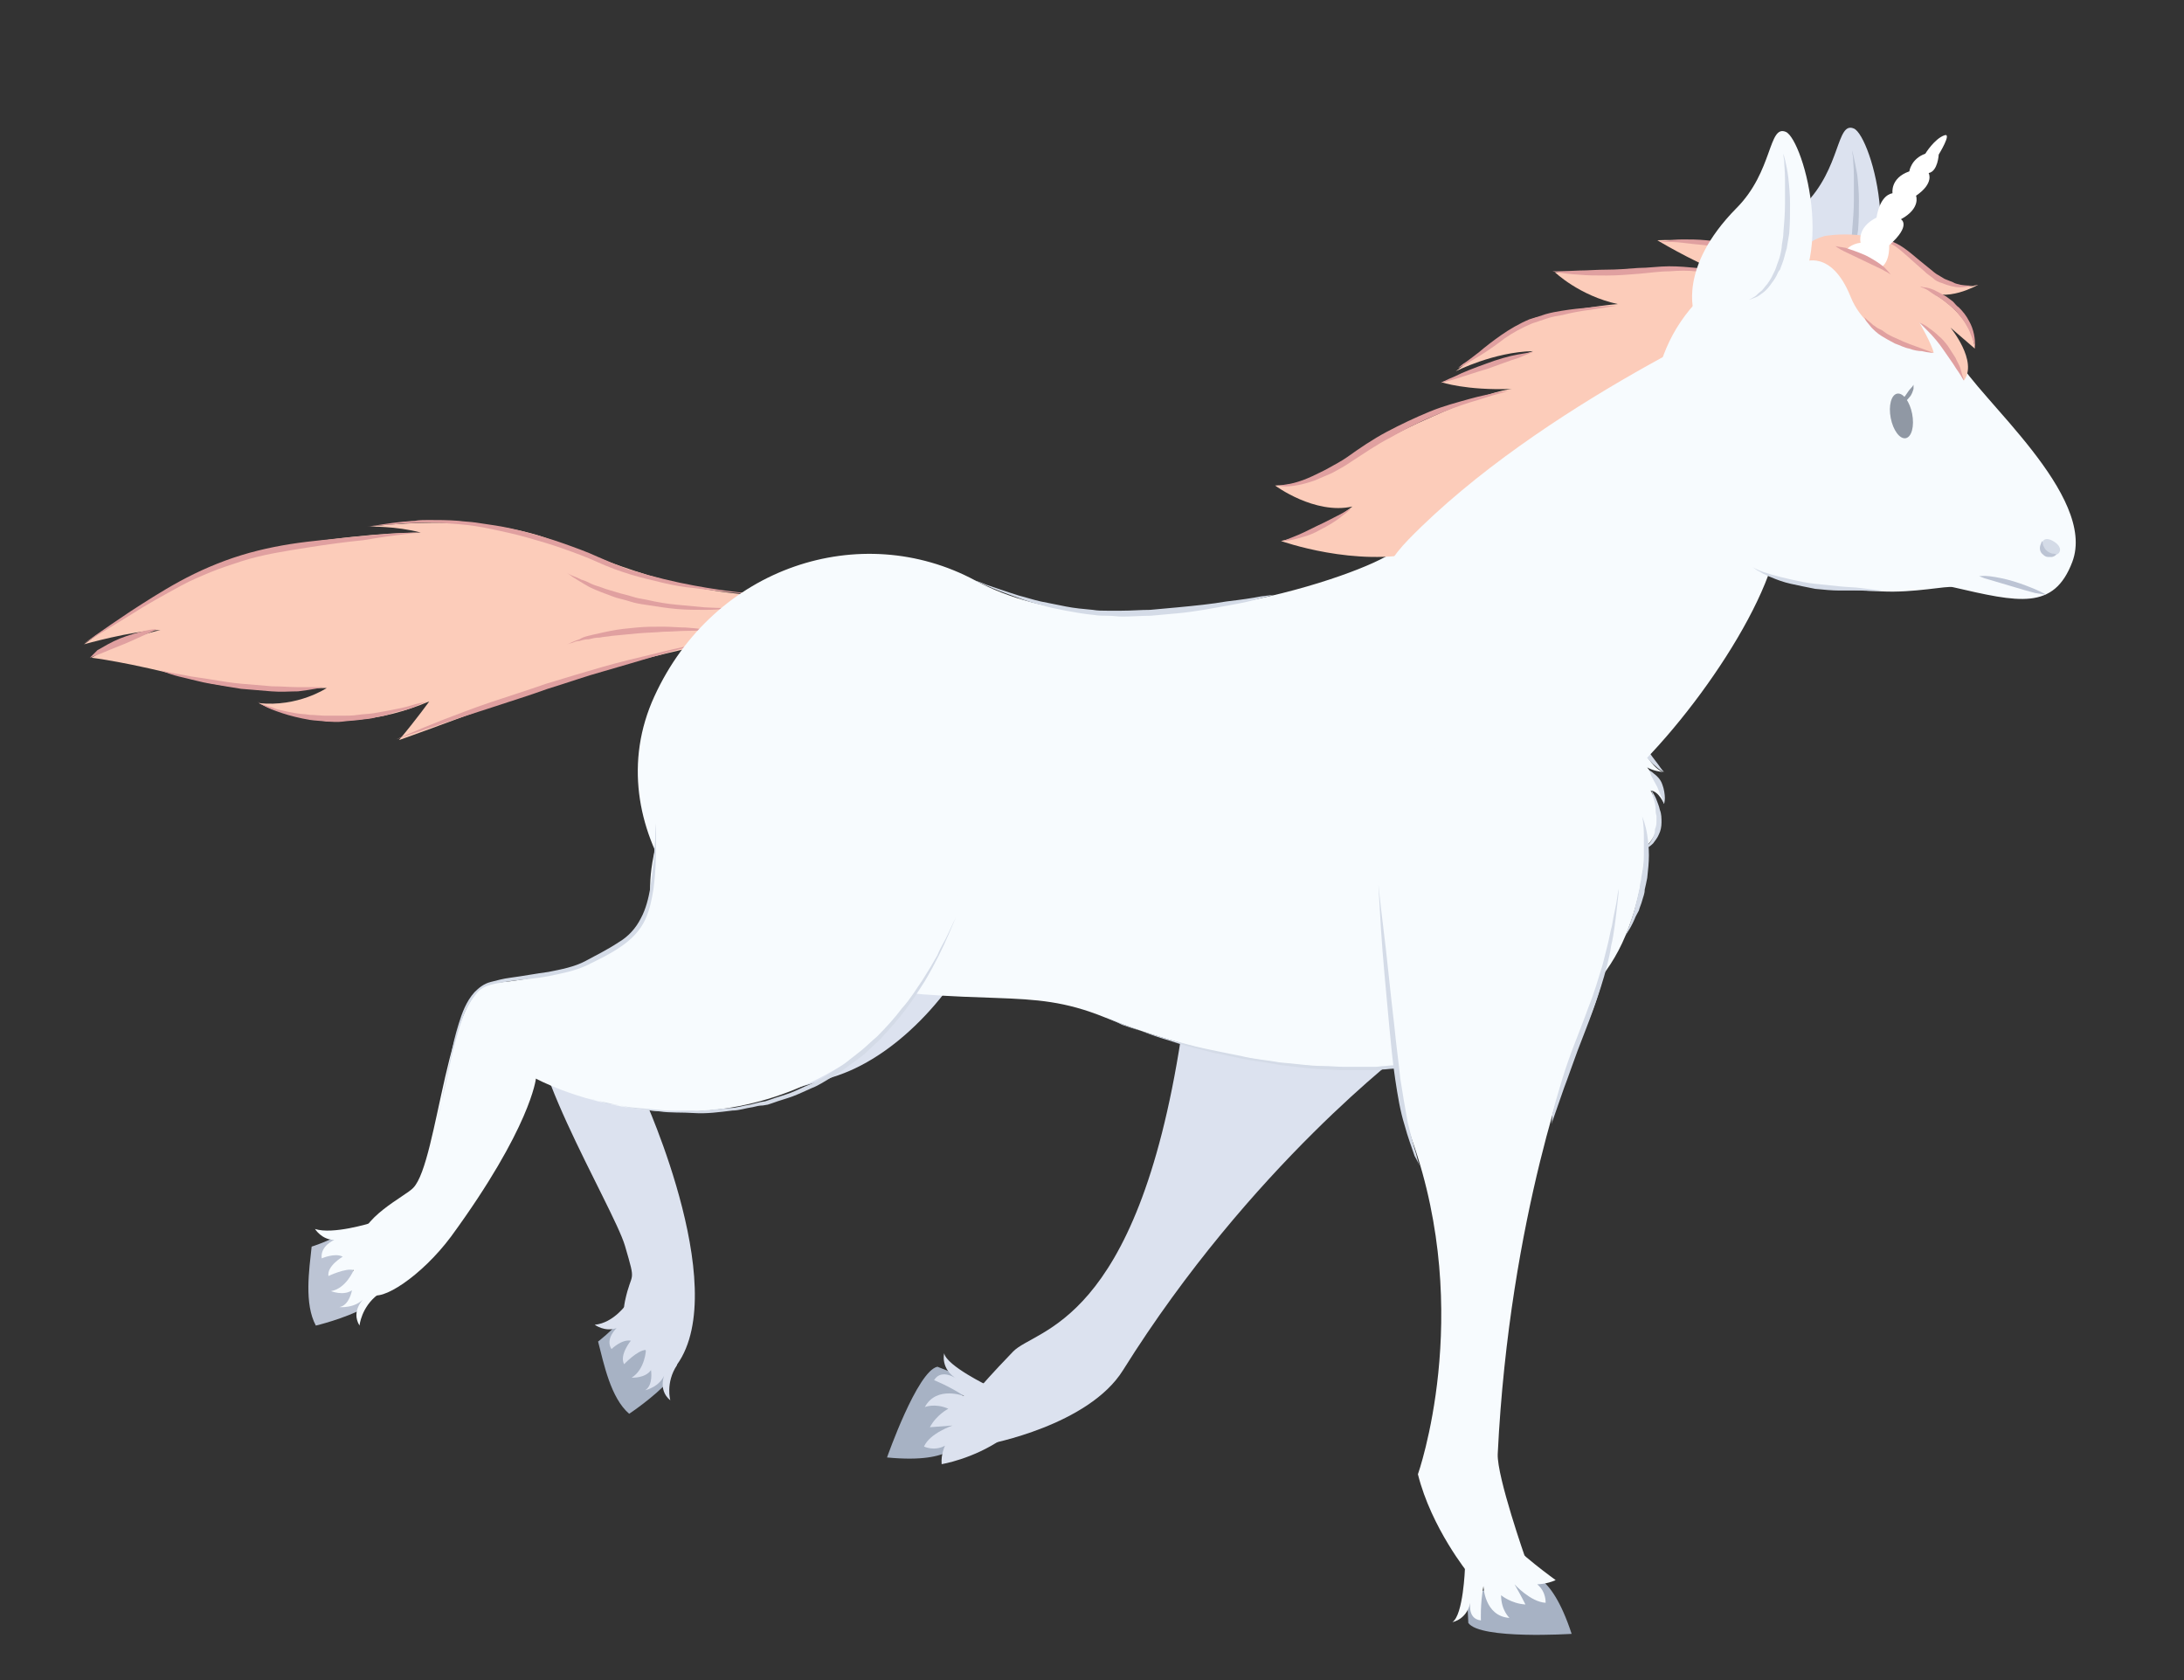 <svg xmlns="http://www.w3.org/2000/svg" xmlns:xlink="http://www.w3.org/1999/xlink" width="260" height="200" version="1.1" viewBox="0 0 260 200" xml:space="preserve"><rect x="0" y="0" width="260" height="200" fill="#333333" stroke="none"/><g><title>unicorn-run-e</title><desc>Created with Sketch.</desc><g id="unicorn-run-e" fill="none" fill-rule="evenodd" stroke="none" stroke-width="1"><g id="Unicorn-Run9" fill-rule="nonzero" transform="translate(129, 105) scale(-1, 1) translate(-129, -105) translate(10, 15)"><g id="Group" transform="translate(60, 167)"><path id="Shape" fill="#A7B2C4" d="M13.2,11.2 C11.8,13.2 0.9,12.5 0.9,12.5 C3.5,4.6 6.1,5.8 6.7,4.4 C8.7,6.9 11.5,7.5 13.4,7.7 C13.3,8.8 13.2,11.2 13.2,11.2 Z"/><path id="Shape" fill="#F7FBFE" d="M13.6,4.7 C13.6,4.7 13.8,10.3 15.1,11.1 C15.1,11.1 13.2,10.8 12.9,8.4 C12.9,8.4 13.5,10.7 11.7,10.9 C11.7,10.9 11.8,9 11.4,6.8 C11.4,6.8 11.3,10.4 8.3,10.6 C8.3,10.6 9.3,9.7 9.3,7.9 C9.3,7.9 8.1,8.9 6.4,9 C6.4,9 7,7.8 7.7,6.6 C7.7,6.6 5.8,8.7 4,8.8 C4,8.8 3.9,7.5 5,6.6 C5,6.6 3.9,6.6 2.8,6.1 C2.8,6.1 7.4,2.8 8.8,0.9"/></g><g id="Group" transform="translate(128, 146)"><path id="Shape" fill="#A7B2C4" d="M8.4,1.7 C10.8,2.2 14.4,12.5 14.4,12.5 C6.1,13.3 6.2,10.4 4.6,10.4 C6.1,7.5 5.5,4.8 4.9,3 C6.2,2.6 8.4,1.7 8.4,1.7 Z"/><path id="Shape" fill="#DCE2EF" d="M2.3,4 C2.3,4 7.3,1.6 7.6,0.1 C7.6,0.1 8.1,2 6,3.2 C6,3.2 7.9,1.8 8.8,3.3 C8.8,3.3 7,4 5.2,5.2 C5.2,5.2 8.5,3.9 9.9,6.5 C9.9,6.5 8.7,6 7.1,6.7 C7.1,6.7 8.5,7.4 9.3,8.9 C9.3,8.9 8,8.8 6.6,8.7 C6.6,8.7 9.3,9.6 10,11.2 C10,11.2 8.8,11.8 7.5,11.1 C7.5,11.1 8,12.1 7.9,13.3 C7.9,13.3 4.2,12.7 0.7,10.3"/></g><path id="Shape" fill="#DCE2EF" d="M66,81.8 C64.7,87.9 69.6,102.4 80.5,109.9 C80.5,109.9 99.1,123.8 114.3,148.1 C118.4,154.7 130.3,156.9 130.3,156.9 L131.1,149.9 C131.1,149.9 130.1,148.7 127.4,145.9 C124.7,143.1 112.7,142.9 107.4,108.5 C106,99.5 92.2,80.8 92.2,80.8"/><path id="Shape" fill="#DCE2EF" d="M148.2,113 C162.4,117.9 171.4,115.5 171.4,115.5 C171.4,115.5 160.2,139.9 168.1,148.3 C170.5,150.9 174.6,144.7 173.6,139.9 C172.8,136.1 172.2,138.1 173.6,133.3 C175,128.6 187.4,108.3 183.3,105.2 C177,101.1 171.2,101.1 169.5,96.4 C165.2,84.5 158.8,53.2 134.4,71.1 C119.8,82.2 133.7,108 148.2,113 Z"/><g id="Group" transform="translate(167, 140)"><path id="Shape" fill="#A7B2C4" d="M9.8,4.7 C9.1,7.4 8.3,11.4 6.1,13.3 C6.1,13.3 3.2,11.4 1.2,9.2 C3.5,6.9 5.6,3.7 6.8,1.8 C8.2,3.5 9.8,4.7 9.8,4.7 Z"/><path id="Shape" fill="#DCE2EF" d="M6.3,0.1 C6.3,0.1 7.9,2.5 10.2,2.7 C10.2,2.7 9,3.6 7.6,3.1 C7.6,3.1 9,4.4 8.2,5.6 C8.2,5.6 7,4.4 5.9,4.6 C5.9,4.6 7.3,6.3 6.7,7.4 C6.7,7.4 5.1,5.7 4.1,5.7 C4.1,5.7 4.2,8 5.8,9 C5.8,9 4.2,9.1 3.5,8.1 C3.5,8.1 3.2,9.9 4.2,10.5 C4.2,10.5 2.3,10.1 1.8,8.4 C1.8,8.4 2.8,10.4 1.2,11.7 C1.2,11.7 1.8,9.6 0.4,7.5"/></g><g id="Group" transform="translate(153, 46)"><path id="Shape" fill="#FCCCBA" d="M0.9,10 C12.8,10 20.2,6.8 29.3,3.3 C37.9,-0.1 51,1.7 51,1.7 C51,1.7 47.9,1.6 44.9,2.4 C44.9,2.4 50.1,2.3 59,3.7 C66.8,5 74.9,8.3 85,15.7 C85,15.7 79.4,14.1 75.9,14 C75.9,14 80.2,14.9 84.1,17.3 C84.1,17.3 79.8,17.8 72.2,19.8 C68,20.9 65.6,21.1 56.1,20.9 C56.1,20.9 59.5,23.2 64.2,22.7 C64.2,22.7 55.7,27.5 43.9,22.5 C43.9,22.5 45.4,24.6 47.5,27.1 C47.5,27.1 44.3,26 32.3,21.5 C23.8,18.3 5.1,14.4 5.1,14.4"/><path id="Shape" fill="#E0A0A0" d="M5.1,9.7 C5.1,9.7 8.1,9.5 12.4,8.7 C14.6,8.3 17.1,7.7 19.8,6.9 C21.1,6.5 22.4,5.9 23.8,5.3 C25.1,4.7 26.5,4.2 27.9,3.7 C29.3,3.2 30.7,2.8 32.2,2.4 C33.6,2 35,1.7 36.4,1.5 C37.1,1.4 37.8,1.3 38.4,1.2 C39.1,1.1 39.7,1.1 40.4,1 C41.7,0.9 42.9,0.9 44,0.9 C44.6,0.9 45.1,0.9 45.6,1 C46.1,1 46.6,1.1 47,1.1 C47.9,1.2 48.7,1.3 49.3,1.4 C50.6,1.6 51.3,1.7 51.3,1.7 C51.3,1.7 50.6,1.6 49.3,1.5 C48.7,1.5 47.9,1.4 47,1.3 C46.1,1.3 45.1,1.2 44,1.2 C42.9,1.2 41.7,1.3 40.4,1.4 C39.1,1.5 37.8,1.7 36.4,2 C35,2.3 33.6,2.6 32.2,3 C30.8,3.4 29.4,3.8 28,4.3 C26.6,4.8 25.2,5.3 23.9,5.9 C22.6,6.5 21.2,7 19.9,7.4 C18.6,7.8 17.2,8.1 16,8.4 C14.7,8.7 13.6,8.9 12.4,9 C10.2,9.3 8.3,9.5 7,9.6 C5.8,9.7 5.1,9.7 5.1,9.7 Z"/><path id="Shape" fill="#E0A0A0" d="M45,2.4 C45,2.4 47.7,2.4 51.7,2.8 C53.7,3 56,3.2 58.5,3.5 C61,3.8 63.7,4.3 66.3,5.1 C68.9,5.9 71.4,7 73.6,8.2 C75.8,9.4 77.8,10.7 79.5,11.8 C82.8,14 85,15.6 85,15.6 C85,15.6 82.7,14.2 79.3,12.1 C77.6,11 75.6,9.9 73.4,8.7 C72.3,8.1 71.1,7.6 69.9,7.1 C68.7,6.6 67.4,6.2 66.2,5.8 C63.7,5 61,4.6 58.5,4.2 C56,3.8 53.7,3.5 51.7,3.3 C47.6,2.6 45,2.4 45,2.4 Z"/><path id="Shape" fill="#E0A0A0" d="M84.3,17.3 C84.3,17.3 83.8,17.1 83,16.8 C82.3,16.5 81.3,16.1 80.3,15.7 C79.3,15.3 78.3,14.8 77.6,14.5 C77.2,14.3 76.9,14.2 76.7,14.1 C76.5,14 76.4,13.9 76.4,13.9 C76.4,13.9 77,13.9 77.8,14.1 C78.6,14.3 79.7,14.6 80.7,15 C81.7,15.4 82.7,16 83.4,16.4 C83.9,16.9 84.3,17.3 84.3,17.3 Z"/><path id="Shape" fill="#E0A0A0" d="M56.5,20.8 C56.5,20.8 56.8,20.8 57.3,20.8 C57.8,20.8 58.6,20.8 59.5,20.8 C60.4,20.8 61.5,20.7 62.6,20.7 C63.7,20.6 65,20.5 66.2,20.4 C67.4,20.3 68.6,20.1 69.8,19.9 C70.9,19.7 72,19.6 72.9,19.4 C74.7,19.1 75.9,18.8 75.9,18.8 C75.9,18.8 75.6,18.9 75.1,19.1 C74.6,19.3 73.9,19.5 73,19.7 C72.1,19.9 71.1,20.2 69.9,20.4 C68.8,20.6 67.5,20.8 66.3,21 C65.1,21.1 63.8,21.2 62.7,21.3 C61.5,21.4 60.5,21.3 59.5,21.3 C57.8,21.1 56.5,20.8 56.5,20.8 Z"/><path id="Shape" fill="#E0A0A0" d="M64.4,22.5 C64.4,22.5 64.1,22.7 63.6,23 C63.1,23.3 62.3,23.6 61.4,23.9 C60.5,24.2 59.3,24.5 58.1,24.7 C57.5,24.8 56.8,24.8 56.2,24.9 C55.5,24.9 54.9,25 54.2,24.9 C53.5,24.8 52.9,24.8 52.2,24.7 C51.6,24.6 50.9,24.6 50.3,24.4 C49.7,24.3 49.1,24.2 48.6,24 C48.1,23.8 47.5,23.7 47.1,23.6 C46.1,23.4 45.4,23 44.9,22.8 C44.4,22.6 44.1,22.5 44.1,22.5 C44.1,22.5 44.4,22.6 45,22.7 C45.6,22.8 46.3,23.1 47.3,23.3 C47.8,23.4 48.3,23.5 48.8,23.6 C49.4,23.7 49.9,23.8 50.5,23.9 C51.1,24 51.7,24 52.4,24.1 C53,24.2 53.7,24.2 54.3,24.2 C54.9,24.2 55.6,24.2 56.2,24.2 C56.8,24.2 57.5,24.1 58.1,24.1 C58.7,24 59.3,24 59.8,23.9 C60.4,23.8 60.9,23.7 61.3,23.6 C61.8,23.5 62.2,23.4 62.6,23.2 C63,23.1 63.3,23 63.6,22.9 C64.1,22.7 64.4,22.5 64.4,22.5 Z"/><path id="Shape" fill="#E0A0A0" d="M47.8,27 C47.8,27 45.5,26.2 42.2,25.1 C40.5,24.5 38.5,23.9 36.4,23.2 C34.3,22.5 32,21.8 29.8,21 C27.5,20.3 25.3,19.5 23.1,18.9 C21,18.3 19,17.7 17.3,17.2 C13.9,16.2 11.6,15.6 11.6,15.6 C11.6,15.6 13.9,16 17.4,16.9 C19.1,17.3 21.2,17.8 23.3,18.4 C25.4,19 27.7,19.7 30,20.4 C32.3,21.2 34.5,21.9 36.6,22.6 C38.7,23.3 40.7,24.1 42.3,24.7 C45.6,26 47.8,27 47.8,27 Z"/><path id="Shape" fill="#E0A0A0" d="M7.9,11.4 C7.9,11.4 9.2,11.4 11.1,11.3 C12.1,11.2 13.2,11.1 14.3,11 C15.5,10.9 16.7,10.7 18,10.4 C18.6,10.3 19.2,10.2 19.8,10 C20.4,9.8 21,9.7 21.6,9.5 C22.2,9.3 22.7,9.2 23.2,9 C23.7,8.8 24.2,8.7 24.6,8.5 C25,8.3 25.4,8.1 25.8,8 C26.2,7.8 26.4,7.7 26.7,7.6 C27.2,7.4 27.5,7.2 27.5,7.2 C27.5,7.2 27.2,7.4 26.8,7.7 C26.3,8 25.7,8.4 24.8,8.9 C24.4,9.1 23.9,9.3 23.4,9.5 C22.9,9.7 22.3,9.9 21.8,10.1 C21.2,10.3 20.6,10.4 20,10.6 C19.4,10.8 18.8,10.9 18.1,11 C16.8,11.2 15.6,11.4 14.4,11.5 C13.2,11.6 12.1,11.6 11.1,11.6 C9.2,11.6 7.9,11.4 7.9,11.4 Z"/><path id="Shape" fill="#E0A0A0" d="M10.7,14 C10.7,14 11.8,13.8 13.4,13.7 C14.2,13.7 15.1,13.6 16.1,13.6 C17.1,13.6 18.2,13.6 19.2,13.7 C20.3,13.8 21.3,13.9 22.3,14.1 C22.8,14.2 23.3,14.3 23.7,14.4 C24.2,14.5 24.6,14.6 25,14.7 C25.4,14.8 25.7,14.9 26,15.1 C26.3,15.2 26.6,15.3 26.8,15.4 C27.2,15.6 27.5,15.7 27.5,15.7 C27.5,15.7 27.2,15.6 26.8,15.5 C26.6,15.4 26.3,15.3 26,15.3 C25.7,15.2 25.3,15.1 24.9,15.1 C24.5,15 24.1,14.9 23.6,14.9 C23.2,14.8 22.7,14.8 22.2,14.7 C21.2,14.6 20.2,14.5 19.1,14.4 C18,14.3 17,14.3 16,14.2 C15,14.2 14.1,14.1 13.3,14.1 C11.8,14.1 10.7,14 10.7,14 Z"/></g><g id="Group" transform="translate(49, 50)"><path id="Shape" fill="#F7FBFE" d="M7,15.5 C2.4,25.4 1.6,37.1 5.5,46.4 C13.5,65.6 45.3,65.1 67.5,56.1 C76.9,52.3 80.9,55.2 102.2,51.8 C114.8,49.8 128.2,33.4 121.1,17.9 C114,2.4 96.5,-3.2 82.9,4.1 C66.6,12.9 40.3,4.7 34.1,1.3 C28.6,-1.8 11.7,5.6 7,15.5 Z"/><path id="Shape" fill="#F7FBFE" d="M6.2,18 C6.2,18 3.4,26.2 1,26.9 C1,26.9 3.5,26.8 4.2,24.9 C4.2,24.9 0.9,28.1 0.9,30.7 C0.9,30.7 1.5,29.2 2.5,29.1 C2.5,29.1 7.10542736e-15,33.2 3.3,36"/><path id="Shape" fill="#D4DBE7" d="M67.5,56 C67.5,56 66.7,56.3 65.4,56.9 C64,57.4 62.1,58.2 59.7,58.9 C58.5,59.3 57.2,59.7 55.8,60 C55.1,60.2 54.4,60.4 53.6,60.5 C52.9,60.7 52.1,60.8 51.3,61 C49.8,61.3 48.1,61.5 46.5,61.8 C44.8,62 43.2,62.2 41.5,62.3 C40.7,62.3 39.8,62.4 39,62.4 C38.2,62.4 37.3,62.4 36.5,62.4 C36.1,62.4 35.7,62.4 35.3,62.4 C34.9,62.4 34.5,62.3 34.1,62.3 C33.3,62.2 32.5,62.2 31.7,62.1 C30.1,61.9 28.6,61.6 27.2,61.4 C25.8,61.1 24.5,60.7 23.2,60.4 C22,60 20.9,59.6 19.9,59.3 C19.4,59.1 19,59 18.6,58.8 C18.2,58.6 17.8,58.4 17.5,58.3 C16.2,57.7 15.4,57.3 15.4,57.3 C15.4,57.3 16.2,57.6 17.5,58.2 C17.8,58.3 18.2,58.5 18.6,58.7 C19,58.9 19.5,59 19.9,59.2 C20.9,59.5 22,59.8 23.2,60.2 C24.4,60.5 25.8,60.8 27.2,61.1 C28.6,61.3 30.1,61.5 31.7,61.7 C32.5,61.8 33.3,61.8 34.1,61.9 C34.5,61.9 34.9,62 35.3,62 C35.7,62 36.1,62 36.5,62 C37.3,62 38.2,62 39,62 C39.8,62 40.7,61.9 41.5,61.9 C43.2,61.9 44.8,61.6 46.5,61.5 C48.1,61.2 49.7,61.1 51.3,60.7 C52.8,60.4 54.3,60.1 55.7,59.8 C57.1,59.5 58.4,59.1 59.6,58.8 C62,58.1 64,57.5 65.4,57 C66.8,56.3 67.5,56 67.5,56 Z"/><path id="Shape" fill="#D4DBE7" d="M3.5,32.2 C3.5,32.2 3.3,33.1 3.3,34.5 C3.3,35.2 3.3,36 3.3,36.8 C3.3,37.6 3.4,38.5 3.6,39.4 C3.6,39.8 3.8,40.3 3.8,40.7 C3.9,41.1 4,41.6 4.1,42 C4.2,42.4 4.3,42.8 4.4,43.2 C4.5,43.6 4.6,43.9 4.7,44.2 C4.8,44.5 4.9,44.8 5,45.1 C5.1,45.4 5.2,45.6 5.3,45.8 C5.4,46.2 5.5,46.4 5.5,46.4 C5.5,46.4 5.4,46.2 5.2,45.9 C5,45.6 4.7,45.1 4.4,44.4 C4.3,44.1 4.1,43.8 3.9,43.4 C3.8,43 3.6,42.6 3.5,42.2 C3.4,41.8 3.2,41.4 3.2,40.9 C3.1,40.5 3,40 2.9,39.5 C2.8,38.6 2.7,37.7 2.7,36.8 C2.7,35.9 2.8,35.1 2.9,34.4 C3.1,33.1 3.5,32.2 3.5,32.2 Z"/><path id="Shape" fill="#D4DBE7" d="M3.2,36.1 C3.2,36.1 2.7,35.9 2.2,35.4 C2,35.1 1.7,34.8 1.5,34.3 C1.3,33.9 1.2,33.4 1.2,32.9 C1.2,32.4 1.2,31.9 1.4,31.4 C1.5,30.9 1.7,30.5 1.8,30.2 C1.9,29.9 2.1,29.6 2.2,29.4 C2.3,29.2 2.4,29.1 2.4,29.1 C2.4,29.1 2.4,29.2 2.3,29.4 C2.3,29.6 2.2,29.9 2.1,30.2 C2,30.5 1.9,30.9 1.9,31.4 C1.9,31.6 1.9,31.8 1.8,32.1 C1.8,32.3 1.8,32.5 1.8,32.8 C1.8,33 1.8,33.2 1.9,33.5 C2,33.7 2,33.9 2,34.1 C2.1,34.5 2.3,34.9 2.5,35.2 C2.9,35.7 3.2,36.1 3.2,36.1 Z"/><path id="Shape" fill="#D4DBE7" d="M0.9,30.7 C0.9,30.7 0.8,30.4 0.8,30 C0.8,29.6 0.9,28.9 1.1,28.4 C1.3,27.8 1.7,27.4 2.1,27.1 C2.4,26.8 2.7,26.7 2.7,26.7 C2.7,26.7 2.7,26.8 2.6,26.9 C2.5,27 2.5,27.2 2.4,27.4 C2.2,27.8 1.9,28.3 1.7,28.7 C1.5,29.2 1.3,29.7 1.1,30.1 C1,30.4 0.9,30.7 0.9,30.7 Z"/><path id="Shape" fill="#D4DBE7" d="M0.9,26.9 C0.9,26.9 1.2,26.6 1.6,26 C2,25.5 2.5,24.8 3,24.1 C3.5,23.4 3.9,22.7 4.2,22.1 C4.4,21.8 4.5,21.6 4.6,21.4 C4.7,21.2 4.8,21.1 4.8,21.1 C4.8,21.1 4.8,21.2 4.8,21.4 C4.8,21.6 4.7,21.9 4.6,22.2 C4.5,22.5 4.4,22.9 4.2,23.3 C4,23.7 3.8,24.1 3.5,24.5 C3,25.2 2.3,25.9 1.8,26.3 C1.4,26.7 0.9,26.9 0.9,26.9 Z"/><path id="Shape" fill="#D4DBE7" d="M83,4.1 C83,4.1 82.5,4.3 81.6,4.7 C80.7,5.1 79.4,5.6 77.7,6.2 C76.9,6.5 76,6.8 75.1,7 C74.2,7.3 73.1,7.5 72.1,7.7 C71,7.9 69.9,8.1 68.8,8.2 C68.2,8.3 67.7,8.3 67.1,8.3 C66.5,8.3 66,8.4 65.4,8.4 C64.3,8.4 63.1,8.3 62,8.3 C60.9,8.2 59.8,8.1 58.7,8 C56.6,7.8 54.6,7.4 52.9,7.1 C51.2,6.8 49.8,6.5 48.9,6.2 C47.9,6 47.4,5.8 47.4,5.8 C47.4,5.8 48,5.9 48.9,6 C49.9,6.2 51.3,6.4 53,6.6 C54.7,6.9 56.7,7.1 58.8,7.3 C59.9,7.4 61,7.5 62.1,7.6 C63.2,7.6 64.3,7.7 65.5,7.7 C66.1,7.7 66.6,7.7 67.2,7.7 C67.8,7.7 68.3,7.7 68.9,7.6 C70,7.5 71.1,7.4 72.1,7.2 C73.1,7 74.1,6.8 75.1,6.6 C76,6.4 76.9,6.1 77.7,5.9 C79.3,5.4 80.7,4.9 81.6,4.6 C82.5,4.2 83,4.1 83,4.1 Z"/></g><g id="Group" transform="translate(29, 13)"><g id="Shape"><path fill="#FCCCBA" d="M0.8,4.2 C0.8,4.2 12.8,0.2 21.7,0.6 C21.7,0.6 17.9,2.9 14,4.5 C14,4.5 19,3.7 22.7,4.1 C28.1,4.7 33.9,4.4 33.9,4.4 C33.9,4.4 31,7.2 26.4,8.2 C26.4,8.2 29.7,8.4 36.1,9.8 C38.2,10.3 45.7,16.2 45.7,16.2 C45.7,16.2 41.2,13.9 36.5,13.8 C36.5,13.8 41.7,15.8 47.4,17.5 C47.4,17.5 44.5,18.5 39,18.3 C39,18.3 41.4,18.4 48.5,21.6 C58,25.7 61.7,29.8 67.2,29.8 C67.2,29.8 62.5,33.3 58,32.3 C58,32.3 62.2,35.6 66.5,36.4 C66.5,36.4 57.6,39.6 49.8,37.7 C41.9,36 0.8,4.2 0.8,4.2 Z"/><path fill="#E0A0A0" d="M66.3,36.4 C66.3,36.4 65.7,36.4 64.9,36.2 C64.1,36 62.9,35.7 61.9,35.1 C60.9,34.6 59.9,34 59.2,33.4 C58.5,32.9 58.1,32.5 58.1,32.5 C58.1,32.5 58.2,32.6 58.5,32.7 C58.7,32.8 59,33 59.4,33.2 C60.2,33.6 61.1,34.1 62.2,34.6 C63.2,35.1 64.2,35.6 65,35.9 C65.7,36.2 66.3,36.4 66.3,36.4 Z"/><path fill="#E0A0A0" d="M67.2,29.7 C67.2,29.7 66.8,29.9 65.9,29.9 C65.1,29.9 63.9,29.7 62.5,29.2 C61.8,28.9 61.1,28.6 60.4,28.3 C59.7,27.9 58.9,27.5 58.2,27 C57.4,26.5 56.7,26 55.9,25.5 C55.1,25 54.3,24.5 53.5,24.1 C51.9,23.2 50.2,22.3 48.5,21.6 C46.9,20.9 45.3,20.3 44,19.9 C42.6,19.5 41.5,19.1 40.7,18.9 C39.9,18.7 39.4,18.5 39.4,18.5 C39.4,18.5 39.9,18.6 40.7,18.7 C41.5,18.9 42.7,19.1 44.1,19.5 C45.5,19.9 47.1,20.3 48.8,21 C50.5,21.7 52.2,22.5 53.9,23.4 C55.6,24.3 57.2,25.4 58.6,26.4 C59.3,26.9 60.1,27.3 60.8,27.7 C61.5,28.1 62.2,28.4 62.8,28.7 C64.1,29.3 65.2,29.6 66.1,29.7 C66.7,29.9 67.2,29.7 67.2,29.7 Z"/><path fill="#E0A0A0" d="M47.5,17.6 C47.5,17.6 46.8,17.4 45.7,17.1 C44.7,16.8 43.3,16.3 41.9,15.9 C40.5,15.4 39.2,14.9 38.2,14.6 C37.7,14.4 37.3,14.2 37,14.1 C36.7,14 36.5,13.9 36.5,13.9 C36.5,13.9 37.2,14 38.3,14.2 C39.4,14.4 40.8,14.8 42.1,15.3 C43.5,15.8 44.8,16.3 45.8,16.8 C46.8,17.2 47.5,17.6 47.5,17.6 Z"/><path fill="#E0A0A0" d="M45.4,15.8 C45.4,15.8 45.1,15.7 44.6,15.4 C44.1,15.1 43.4,14.7 42.6,14.2 C41.8,13.7 40.8,13 39.9,12.3 C38.9,11.6 37.8,11 36.6,10.5 C36,10.3 35.4,10.1 34.8,9.9 C34.2,9.7 33.6,9.6 33,9.5 C31.8,9.2 30.7,9 29.8,8.9 C27.9,8.6 26.6,8.4 26.6,8.4 C26.6,8.4 27.9,8.4 29.8,8.6 C30.8,8.7 31.9,8.8 33.1,9 C33.7,9.1 34.3,9.2 35,9.4 C35.6,9.6 36.2,9.8 36.9,10 C38.1,10.5 39.3,11.2 40.3,11.9 C41.3,12.6 42.2,13.3 42.9,13.9 C43.7,14.5 44.3,15 44.8,15.3 C45.2,15.6 45.4,15.8 45.4,15.8 Z"/><path fill="#E0A0A0" d="M34.2,4.3 C34.2,4.3 32.9,4.6 31,4.7 C30,4.8 28.9,4.8 27.7,4.8 C26.5,4.8 25.2,4.7 24,4.6 C22.7,4.5 21.5,4.3 20.3,4.3 C19.1,4.2 18,4.2 17.1,4.3 C16.2,4.4 15.4,4.5 14.8,4.5 C14.2,4.6 13.9,4.6 13.9,4.6 C13.9,4.6 14.2,4.5 14.7,4.4 C15.2,4.3 16,4.1 17,3.9 C18,3.8 19.1,3.7 20.3,3.7 C21.5,3.7 22.8,3.9 24,3.9 C25.3,4 26.5,4.1 27.7,4.1 C28.9,4.1 30,4.2 30.9,4.2 C32.9,4.3 34.2,4.3 34.2,4.3 Z"/><path fill="#E0A0A0" d="M21.4,0.8 C21.4,0.8 21.1,0.8 20.7,0.8 C20.2,0.8 19.5,0.8 18.7,0.9 C17.9,1 17,1.1 15.9,1.2 C14.9,1.3 13.8,1.5 12.8,1.7 C11.7,1.9 10.7,2 9.7,2.2 C8.7,2.4 7.8,2.5 7,2.7 C5.4,3 4.3,3.1 4.3,3.1 C4.3,3.1 4.6,3 5,2.9 C5.5,2.8 6.1,2.5 6.9,2.3 C7.7,2.1 8.6,1.8 9.6,1.6 C10.6,1.4 11.7,1.2 12.7,1 C13.8,0.8 14.9,0.7 15.9,0.6 C16.9,0.5 17.9,0.5 18.7,0.5 C19.5,0.5 20.2,0.6 20.7,0.7 C21.1,0.7 21.4,0.8 21.4,0.8 Z"/></g><path id="Shape" fill="#F7FBFE" d="M9.2,8.6 C9.2,8.6 35.6,20.1 51.3,36.2 C67,52.3 37.4,72.9 29.6,68 C21.8,63 9.9,47.3 7.6,37.6 C5.3,27.9 1.6,7.5 9.2,8.6 Z"/></g><g id="Group"><g id="Shape"><path fill="#DCE2EF" d="M14.2,21.9 C14.2,21.9 16.2,16.5 9.2,9.4 C4.8,5 5.4,-0.6 3.3,0.3 C1.2,1.2 -3.5,17.4 5.1,22.8 C10.2,26 12.7,26.4 14.2,21.9 Z" transform="translate(24, 0)"/><path fill="#BCC4D4" d="M3.5,2.9 C3.5,2.9 3.5,3.2 3.4,3.7 C3.4,4.2 3.3,5 3.3,5.9 C3.3,6.3 3.3,6.8 3.3,7.3 C3.3,7.8 3.3,8.4 3.3,8.9 C3.3,10 3.4,11.2 3.5,12.4 C3.5,13 3.7,13.6 3.7,14.1 C3.8,14.7 3.9,15.2 4.1,15.7 C4.3,16.2 4.4,16.7 4.7,17.2 C4.9,17.7 5.2,18.1 5.4,18.4 C5.7,18.7 5.9,19.1 6.2,19.3 C6.5,19.5 6.7,19.8 6.9,19.9 C7.4,20.2 7.6,20.3 7.6,20.3 C7.6,20.3 7.3,20.2 6.8,20 C6.5,19.9 6.3,19.7 6,19.5 C5.7,19.3 5.4,19 5.1,18.6 C4.8,18.2 4.5,17.8 4.3,17.4 C4.2,17.2 4.1,16.9 3.9,16.7 C3.8,16.4 3.7,16.2 3.6,15.9 C3.4,15.4 3.3,14.8 3.1,14.2 C3,13.6 2.9,13 2.8,12.4 C2.7,11.2 2.7,10 2.7,8.9 C2.7,7.8 2.8,6.7 2.9,5.8 C3.2,4.1 3.5,2.9 3.5,2.9 Z" transform="translate(24, 0)"/></g><g transform="translate(0, 14)"><path id="Shape" fill="#F7FBFE" d="M14.9,13.8 C12.6,18.3 -1.7,30 1.3,37.9 C3.5,43.7 7.7,42.7 15.5,40.9 C16.2,40.7 20.1,41.6 24,41.4 C45.1,40.5 48.9,33.5 50.8,23.3 C52.7,13.1 46.1,3.4 36,1.4 C26,-0.5 19.8,4.1 14.9,13.8 Z"/><ellipse id="Oval" cx="21.638" cy="20.512" fill="#9098A4" rx="2.7" ry="1.3" transform="translate(21.638, 20.512) rotate(-79.1) translate(-21.638, -20.512)"/><path id="Shape" fill="#D4DBE7" d="M4.4,36.9 C5.2,36.5 5.2,34.5 3.6,35.4 C2,36.3 2.9,37.6 4.4,36.9 Z"/><path id="Shape" fill="#9098A4" d="M22.1,19.1 C22.1,19.1 21.9,19.1 21.6,19 C21.3,18.9 21,18.7 20.7,18.3 C20.4,18 20.3,17.6 20.2,17.3 C20.2,17 20.2,16.8 20.2,16.8 C20.2,16.8 20.3,17 20.5,17.2 C20.7,17.4 20.9,17.7 21.1,18 C21.3,18.3 21.6,18.6 21.7,18.8 C21.9,18.9 22.1,19.1 22.1,19.1 Z"/><path id="Shape" fill="#BCC4D4" d="M4.9,35.4 C4.9,35.4 5,35.6 5.1,35.9 C5.2,36.2 5.2,36.7 4.8,37 C4.6,37.2 4.4,37.3 4.2,37.3 C4,37.3 3.8,37.3 3.7,37.3 C3.3,37.2 3.2,37 3.2,37 C3.2,37 3.4,36.9 3.7,36.9 C4,36.8 4.2,36.7 4.4,36.5 C4.6,36.3 4.7,36.1 4.8,35.8 C4.8,35.6 4.9,35.4 4.9,35.4 Z"/><path id="Shape" fill="#BCC4D4" d="M4.4,41.8 C4.4,41.8 4.9,41.5 5.6,41.2 C6.3,40.9 7.3,40.5 8.3,40.2 C9.3,39.9 10.3,39.7 11.1,39.6 C11.9,39.5 12.4,39.6 12.4,39.6 C12.4,39.6 12.3,39.6 12.1,39.7 C11.9,39.8 11.6,39.9 11.2,40 C10.5,40.2 9.5,40.5 8.5,40.8 C7.5,41.1 6.5,41.4 5.7,41.6 C5,41.7 4.4,41.8 4.4,41.8 Z"/><path id="Shape" fill="#D4DBE7" d="M24,41.3 C24,41.3 25,41.2 26.5,41 C27.2,40.9 28.1,40.9 29,40.8 C29.9,40.7 30.9,40.6 31.9,40.5 C32.9,40.4 33.8,40.2 34.7,40 C35.6,39.8 36.4,39.6 37.1,39.4 C37.8,39.2 38.4,39 38.8,38.8 C39.2,38.6 39.4,38.5 39.4,38.5 C39.4,38.5 39.2,38.6 38.8,38.9 C38.6,39 38.4,39.1 38.1,39.3 C37.8,39.4 37.5,39.6 37.2,39.7 C36.5,40 35.7,40.3 34.8,40.5 C33.9,40.7 32.9,40.9 31.9,41.1 C30.9,41.2 29.9,41.3 29,41.3 C28.1,41.3 27.2,41.3 26.4,41.3 C25,41.4 24,41.3 24,41.3 Z"/></g><g id="Shape"><path fill="#FCCCBA" d="M18.8,12.1 C18.8,12.1 12,10.8 7.8,15 C3.6,19.2 0.5,17.9 0.5,17.9 C0.5,17.9 4.5,20.2 6.8,18.4 C6.8,18.4 1.3,20.9 0.9,25.5 L3.8,23 C3.8,23 0.5,27 2.2,29.3 C2.2,29.3 4.6,23.9 7.5,22.4 C7.5,22.4 6,25 5.8,26 C5.8,26 13.4,25.1 15.7,19.3 C18,13.6 21.3,15.2 21.3,15.2 C21.3,15.2 22.3,13.1 18.8,12.1 Z" transform="translate(12, 1)"/><path fill="#E0A0A0" d="M5.8,26 C5.8,26 6.4,25.8 7.2,25.5 C8,25.2 9.2,24.8 10.2,24.3 C10.7,24.1 11.3,23.8 11.7,23.5 C11.9,23.3 12.2,23.2 12.4,23.1 C12.6,23 12.8,22.8 13,22.7 C13.3,22.4 13.6,22.2 13.8,22 C14,21.8 14.1,21.7 14.1,21.7 C14.1,21.7 14,21.8 13.9,22.1 C13.8,22.3 13.5,22.6 13.2,23 C12.9,23.3 12.5,23.7 12,24 C11.5,24.3 11,24.6 10.4,24.9 C9.8,25.1 9.3,25.4 8.7,25.5 C8.2,25.7 7.6,25.8 7.2,25.8 C6.4,26 5.8,26 5.8,26 Z" transform="translate(12, 1)"/><path fill="#E0A0A0" d="M7.5,22.4 C7.5,22.4 7.1,22.8 6.5,23.4 C5.9,24 5.2,24.8 4.6,25.7 C4.3,26.1 4,26.6 3.7,27 C3.4,27.4 3.2,27.8 2.9,28.2 C2.7,28.5 2.5,28.8 2.4,29 C2.3,29.2 2.2,29.3 2.2,29.3 C2.2,29.3 2.2,29.2 2.3,28.9 C2.4,28.7 2.5,28.3 2.6,27.9 C2.7,27.5 3,27.1 3.2,26.6 C3.5,26.1 3.8,25.7 4.1,25.2 C4.4,24.8 4.8,24.3 5.2,24 C5.6,23.6 6,23.3 6.3,23.1 C6.9,22.6 7.5,22.4 7.5,22.4 Z" transform="translate(12, 1)"/><path fill="#E0A0A0" d="M0.9,25.5 C0.9,25.5 0.8,24.8 1,23.8 C1.1,23.3 1.3,22.7 1.6,22.2 C1.9,21.6 2.3,21.1 2.8,20.6 C3.1,20.4 3.3,20.1 3.5,19.9 C3.8,19.7 4,19.5 4.3,19.3 C4.8,19 5.4,18.7 5.8,18.5 C6.3,18.3 6.7,18.2 7,18.2 C7.3,18.1 7.4,18.1 7.4,18.1 C7.4,18.1 7.3,18.2 7,18.3 C6.7,18.4 6.4,18.6 6,18.9 C5.8,19 5.6,19.2 5.3,19.3 C5.1,19.5 4.8,19.6 4.6,19.8 C4.1,20.2 3.6,20.6 3.2,21 C3,21.2 2.8,21.5 2.6,21.7 C2.4,22 2.2,22.2 2.1,22.4 C1.8,22.9 1.5,23.4 1.4,23.8 C0.9,24.9 0.9,25.5 0.9,25.5 Z" transform="translate(12, 1)"/><path fill="#E0A0A0" d="M0.5,17.9 C0.5,17.9 0.7,17.9 1.1,18 C1.5,18 2,18 2.6,17.9 C2.9,17.8 3.2,17.8 3.5,17.6 C3.8,17.5 4.2,17.3 4.5,17.2 C4.8,17 5.2,16.8 5.5,16.6 C5.8,16.4 6.1,16.1 6.5,15.8 C7.8,14.8 9,13.6 10.2,13 C10.8,12.7 11.3,12.6 11.7,12.6 C11.9,12.6 12,12.6 12.1,12.6 C12.2,12.6 12.3,12.6 12.3,12.6 C12.3,12.6 12.1,12.6 11.7,12.7 C11.3,12.8 10.9,13 10.4,13.3 C9.4,14 8.2,15.2 6.9,16.3 C6.6,16.6 6.3,16.8 5.9,17.1 C5.6,17.4 5.2,17.6 4.8,17.7 C4.1,18 3.3,18.2 2.7,18.2 C2.1,18.2 1.5,18.1 1.2,18 C0.7,18 0.5,17.9 0.5,17.9 Z" transform="translate(12, 1)"/><path fill="#FFF" d="M16.1,16 C17.8,15.5 16.5,13.1 14.5,12.9 C14.5,12.9 15,11.1 12.6,9.9 C12.6,9.9 12.3,7.3 10.7,7 C10.7,7 11,5.2 8.7,4.4 C8.7,4.4 8.5,2.9 6.8,2.3 C6.8,2.3 5.7,0.5 4.5,0.1 C3.6,-0.2 5.2,2.4 5.2,2.4 C5.2,2.4 5.3,4.4 6.4,4.6 C6.4,4.6 5.7,5.8 7.9,7.3 C7.9,7.3 7.3,8.8 9.7,10.1 C9.7,10.1 8.4,10.8 11.1,13.2 C11.1,13.2 10.9,16.1 13,16.1 C15.2,16.1 15.8,16.1 16.1,16 Z" transform="translate(12, 1)"/><g><path fill="#FCCCBA" d="M8,0.2 C8,0.2 3.5,3 0.4,3.6 C0.4,3.6 4.9,5.7 7.6,3.3 C8.4,2.7 9.4,2.6 8,0.2 Z" transform="translate(12, 1) translate(9, 13)"/><path fill="#E0A0A0" d="M8.5,0.3 C8.5,0.3 8.1,0.6 7.5,0.9 C6.9,1.2 6,1.6 5.2,2 C4.4,2.4 3.5,2.8 2.9,3.1 C2.6,3.3 2.3,3.4 2.2,3.5 C2,3.6 1.9,3.7 1.9,3.7 C1.9,3.7 2.2,3.3 2.7,2.8 C3.3,2.3 4.1,1.8 4.9,1.4 C5.8,1 6.7,0.7 7.3,0.5 C8,0.4 8.5,0.3 8.5,0.3 Z" transform="translate(12, 1) translate(9, 13)"/></g></g><g id="Shape"><path fill="#F7FBFE" d="M14.3,22.3 C14.3,22.3 16.3,16.9 9.3,9.8 C4.9,5.4 5.5,-0.2 3.4,0.7 C1.3,1.6 -3.4,17.8 5.2,23.2 C10.3,26.4 12.8,26.8 14.3,22.3 Z" transform="translate(32, 0)"/><path fill="#D4DBE7" d="M3.7,3.3 C3.7,3.3 3.7,3.6 3.6,4.1 C3.6,4.6 3.5,5.4 3.5,6.3 C3.5,6.7 3.5,7.2 3.5,7.7 C3.5,8.2 3.5,8.8 3.5,9.3 C3.5,10.4 3.6,11.6 3.7,12.8 C3.7,13.4 3.9,14 3.9,14.5 C4,15.1 4.1,15.6 4.3,16.1 C4.5,16.6 4.6,17.1 4.9,17.6 C5.1,18.1 5.4,18.5 5.6,18.8 C5.9,19.1 6.1,19.5 6.4,19.7 C6.7,19.9 6.9,20.2 7.1,20.3 C7.6,20.6 7.8,20.7 7.8,20.7 C7.8,20.7 7.5,20.6 7,20.4 C6.7,20.3 6.5,20.1 6.2,19.9 C5.9,19.7 5.6,19.4 5.3,19 C5,18.6 4.7,18.2 4.5,17.8 C4.4,17.6 4.3,17.3 4.1,17.1 C4,16.8 3.9,16.6 3.8,16.3 C3.6,15.8 3.5,15.2 3.3,14.6 C3.2,14 3.1,13.4 3,12.8 C2.9,11.6 2.9,10.4 2.9,9.3 C2.9,8.2 3,7.1 3.1,6.2 C3.3,4.5 3.7,3.3 3.7,3.3 Z" transform="translate(32, 0)"/></g></g><g id="Group" transform="translate(133, 63)"><path id="Shape" fill="#F7FBFE" d="M14.1,48.4 C32.8,60.5 51.2,50.4 51.2,50.4 C51.2,50.4 51.8,56.2 61.3,69.2 C64.8,73.9 69.7,77.1 70.9,76 C71.7,75.2 71.9,72.3 72.1,70.2 C72.3,67 66.7,64.4 65.8,63.4 C62.8,60.3 61.8,39.3 56.3,39 C50.8,38.7 37.4,36 37.6,28.1 C37.9,13.9 18.9,-9.3 6.5,4.2 C-5.9,17.6 1.2,40 14.1,48.4 Z"/><path id="Shape" fill="#D4DBE7" d="M44.9,52.8 C44.9,52.8 44.1,53 42.6,53.3 C41.9,53.5 41,53.6 40,53.9 C39,54 37.8,54.2 36.5,54.3 C35.2,54.5 33.8,54.4 32.4,54.5 C30.9,54.6 29.4,54.4 27.8,54.2 C27,54.2 26.2,53.9 25.4,53.8 C25,53.7 24.6,53.6 24.2,53.6 L23.6,53.5 L23,53.3 C22.2,53 21.4,52.8 20.6,52.5 C19.8,52.2 19,51.8 18.3,51.5 C17.5,51.2 16.8,50.7 16.1,50.3 C15.4,49.9 14.6,49.4 14,48.9 C13.3,48.4 12.6,47.9 12,47.4 C11.4,46.8 10.8,46.3 10.2,45.7 C9.1,44.5 8.1,43.4 7.2,42.2 C6.3,41 5.6,39.9 4.9,38.8 C3.6,36.6 2.7,34.7 2.1,33.3 C1.5,31.9 1.2,31.2 1.2,31.2 C1.2,31.2 1.6,32 2.2,33.3 C2.5,34 3,34.7 3.4,35.7 C3.9,36.6 4.5,37.6 5.2,38.7 C5.9,39.7 6.6,40.9 7.6,42 C8.5,43.2 9.5,44.3 10.6,45.4 C11.2,45.9 11.8,46.5 12.4,47 C13,47.5 13.7,48 14.3,48.5 C14.9,49 15.7,49.4 16.4,49.9 C17.1,50.3 17.8,50.8 18.6,51.1 C19.4,51.4 20.1,51.8 20.9,52.1 C21.7,52.4 22.5,52.6 23.3,52.9 L23.9,53.1 L24.5,53.2 C24.9,53.3 25.3,53.4 25.7,53.5 C26.5,53.6 27.3,53.9 28.1,53.9 C29.7,54 31.2,54.3 32.6,54.2 C34,54.2 35.4,54.3 36.7,54.1 C38,54 39.1,53.9 40.1,53.8 C41.1,53.6 42,53.5 42.7,53.4 C44.1,52.9 44.9,52.8 44.9,52.8 Z"/><path id="Shape" fill="#D4DBE7" d="M62.9,55.2 C62.9,55.2 62.7,54.4 62.4,53.1 C62.1,51.8 61.7,49.9 61.2,47.6 C60.9,46.5 60.6,45.2 60.2,44 C59.8,42.7 59.2,41.4 58.3,40.3 C57.4,39.1 55.8,39.1 54.3,38.8 C52.8,38.6 51.2,38.5 49.7,38.2 C48.2,37.9 46.6,37.6 45.1,36.9 C43.7,36.2 42.4,35.6 41.1,34.7 C39.9,33.9 38.8,32.8 38.2,31.5 C37.6,30.2 37.4,29 37.2,27.8 C36.9,25.5 36.9,23.5 36.9,22.1 C36.9,20.7 36.9,20 36.9,20 C36.9,20 37,20.8 37,22.1 C37.1,22.8 37.1,23.6 37.2,24.6 C37.3,25.5 37.4,26.6 37.6,27.8 C37.8,28.9 38.1,30.2 38.7,31.3 C39.3,32.5 40.2,33.5 41.4,34.2 C42.6,35 44,35.7 45.3,36.4 C46.6,37.1 48.2,37.4 49.7,37.7 C51.2,37.9 52.8,38.2 54.3,38.4 C55.1,38.5 55.8,38.7 56.6,38.9 C57.4,39.1 58,39.6 58.5,40.1 C59.5,41.2 60,42.6 60.4,43.9 C60.8,45.2 61.1,46.4 61.3,47.6 C61.8,49.9 62.2,51.8 62.4,53.1 C62.8,54.4 62.9,55.2 62.9,55.2 Z"/></g><g id="Group" transform="translate(203, 130)"><path id="Shape" fill="#BCC4D4" d="M7.9,3.4 C8.2,6.2 8.8,10.2 7.4,12.8 C7.4,12.8 4,12 1.4,10.6 C2.7,7.7 3.6,3.9 4.1,1.7 C5.9,2.8 7.9,3.4 7.9,3.4 Z"/><path id="Shape" fill="#F7FBFE" d="M0.9,0.6 C0.9,0.6 5.4,2 7.5,1.3 C7.5,1.3 6.7,2.6 5.2,2.6 C5.2,2.6 6.9,3.3 6.7,4.8 C6.7,4.8 5.1,4.1 4.2,4.6 C4.2,4.6 6.1,5.7 5.9,6.9 C5.9,6.9 3.8,5.9 2.9,6.2 C2.9,6.2 3.8,8.4 5.6,8.7 C5.6,8.7 4.1,9.3 3.1,8.6 C3.1,8.6 3.4,10.4 4.6,10.6 C4.6,10.6 2.7,10.8 1.6,9.5 C1.6,9.5 3.3,11 2.2,12.8 C2.2,12.8 2,10.6 -2.84217094e-14,9.1"/></g><g id="Group" transform="translate(55, 78)"><path id="Shape" fill="#F7FBFE" d="M4.5,0 C0.8,5 -1.2,20.7 5.7,32 C5.7,32 13.3,51.5 14.7,80.1 C14.8,82.8 11.4,92.5 11.4,92.5 L18.2,94.3 C18.2,94.3 22.6,88.9 24.2,82.5 C24.2,82.5 17.5,63.6 24.9,42.7 C27.9,34.1 28.9,9.8 28.9,9.8"/><path id="Shape" fill="#D4DBE7" d="M8.3,40.8 C8.3,40.8 7.7,39.1 6.8,36.5 C6.3,35.2 5.8,33.7 5.2,32.1 C4.6,30.5 3.9,28.8 3.3,27.1 C2.7,25.4 2.1,23.6 1.7,22 C1.5,21.2 1.3,20.4 1.2,19.6 C1,18.8 0.9,18.1 0.8,17.4 C0.6,16 0.5,14.9 0.4,14.1 C0.3,13.3 0.3,12.8 0.3,12.8 C0.3,12.8 0.4,13.2 0.5,14 C0.6,14.8 0.9,15.9 1.1,17.2 C1.3,17.9 1.4,18.6 1.6,19.4 C1.8,20.2 2,21 2.2,21.8 C2.7,23.4 3.2,25.2 3.9,26.9 C4.5,28.6 5.2,30.3 5.8,31.9 C6.4,33.5 6.9,35 7.3,36.4 C7.7,37.7 8,38.8 8.2,39.6 C8.2,40.4 8.3,40.8 8.3,40.8 Z"/><path id="Shape" fill="#D4DBE7" d="M24,45.8 C24,45.8 24.2,45.3 24.4,44.4 C24.7,43.5 25,42.2 25.4,40.7 C25.7,39.1 26,37.3 26.3,35.4 C26.5,33.4 26.8,31.3 27,29.2 C27.5,25 27.9,20.7 28.3,17.6 C28.7,14.4 28.9,12.3 28.9,12.3 C28.9,12.3 28.8,14.4 28.6,17.6 C28.4,20.8 28,25 27.6,29.3 C27.4,31.4 27.2,33.5 26.9,35.5 C26.6,37.5 26.3,39.3 25.8,40.9 C25.4,42.4 24.9,43.7 24.6,44.6 C24.2,45.3 24,45.8 24,45.8 Z"/></g></g></g></g></svg>